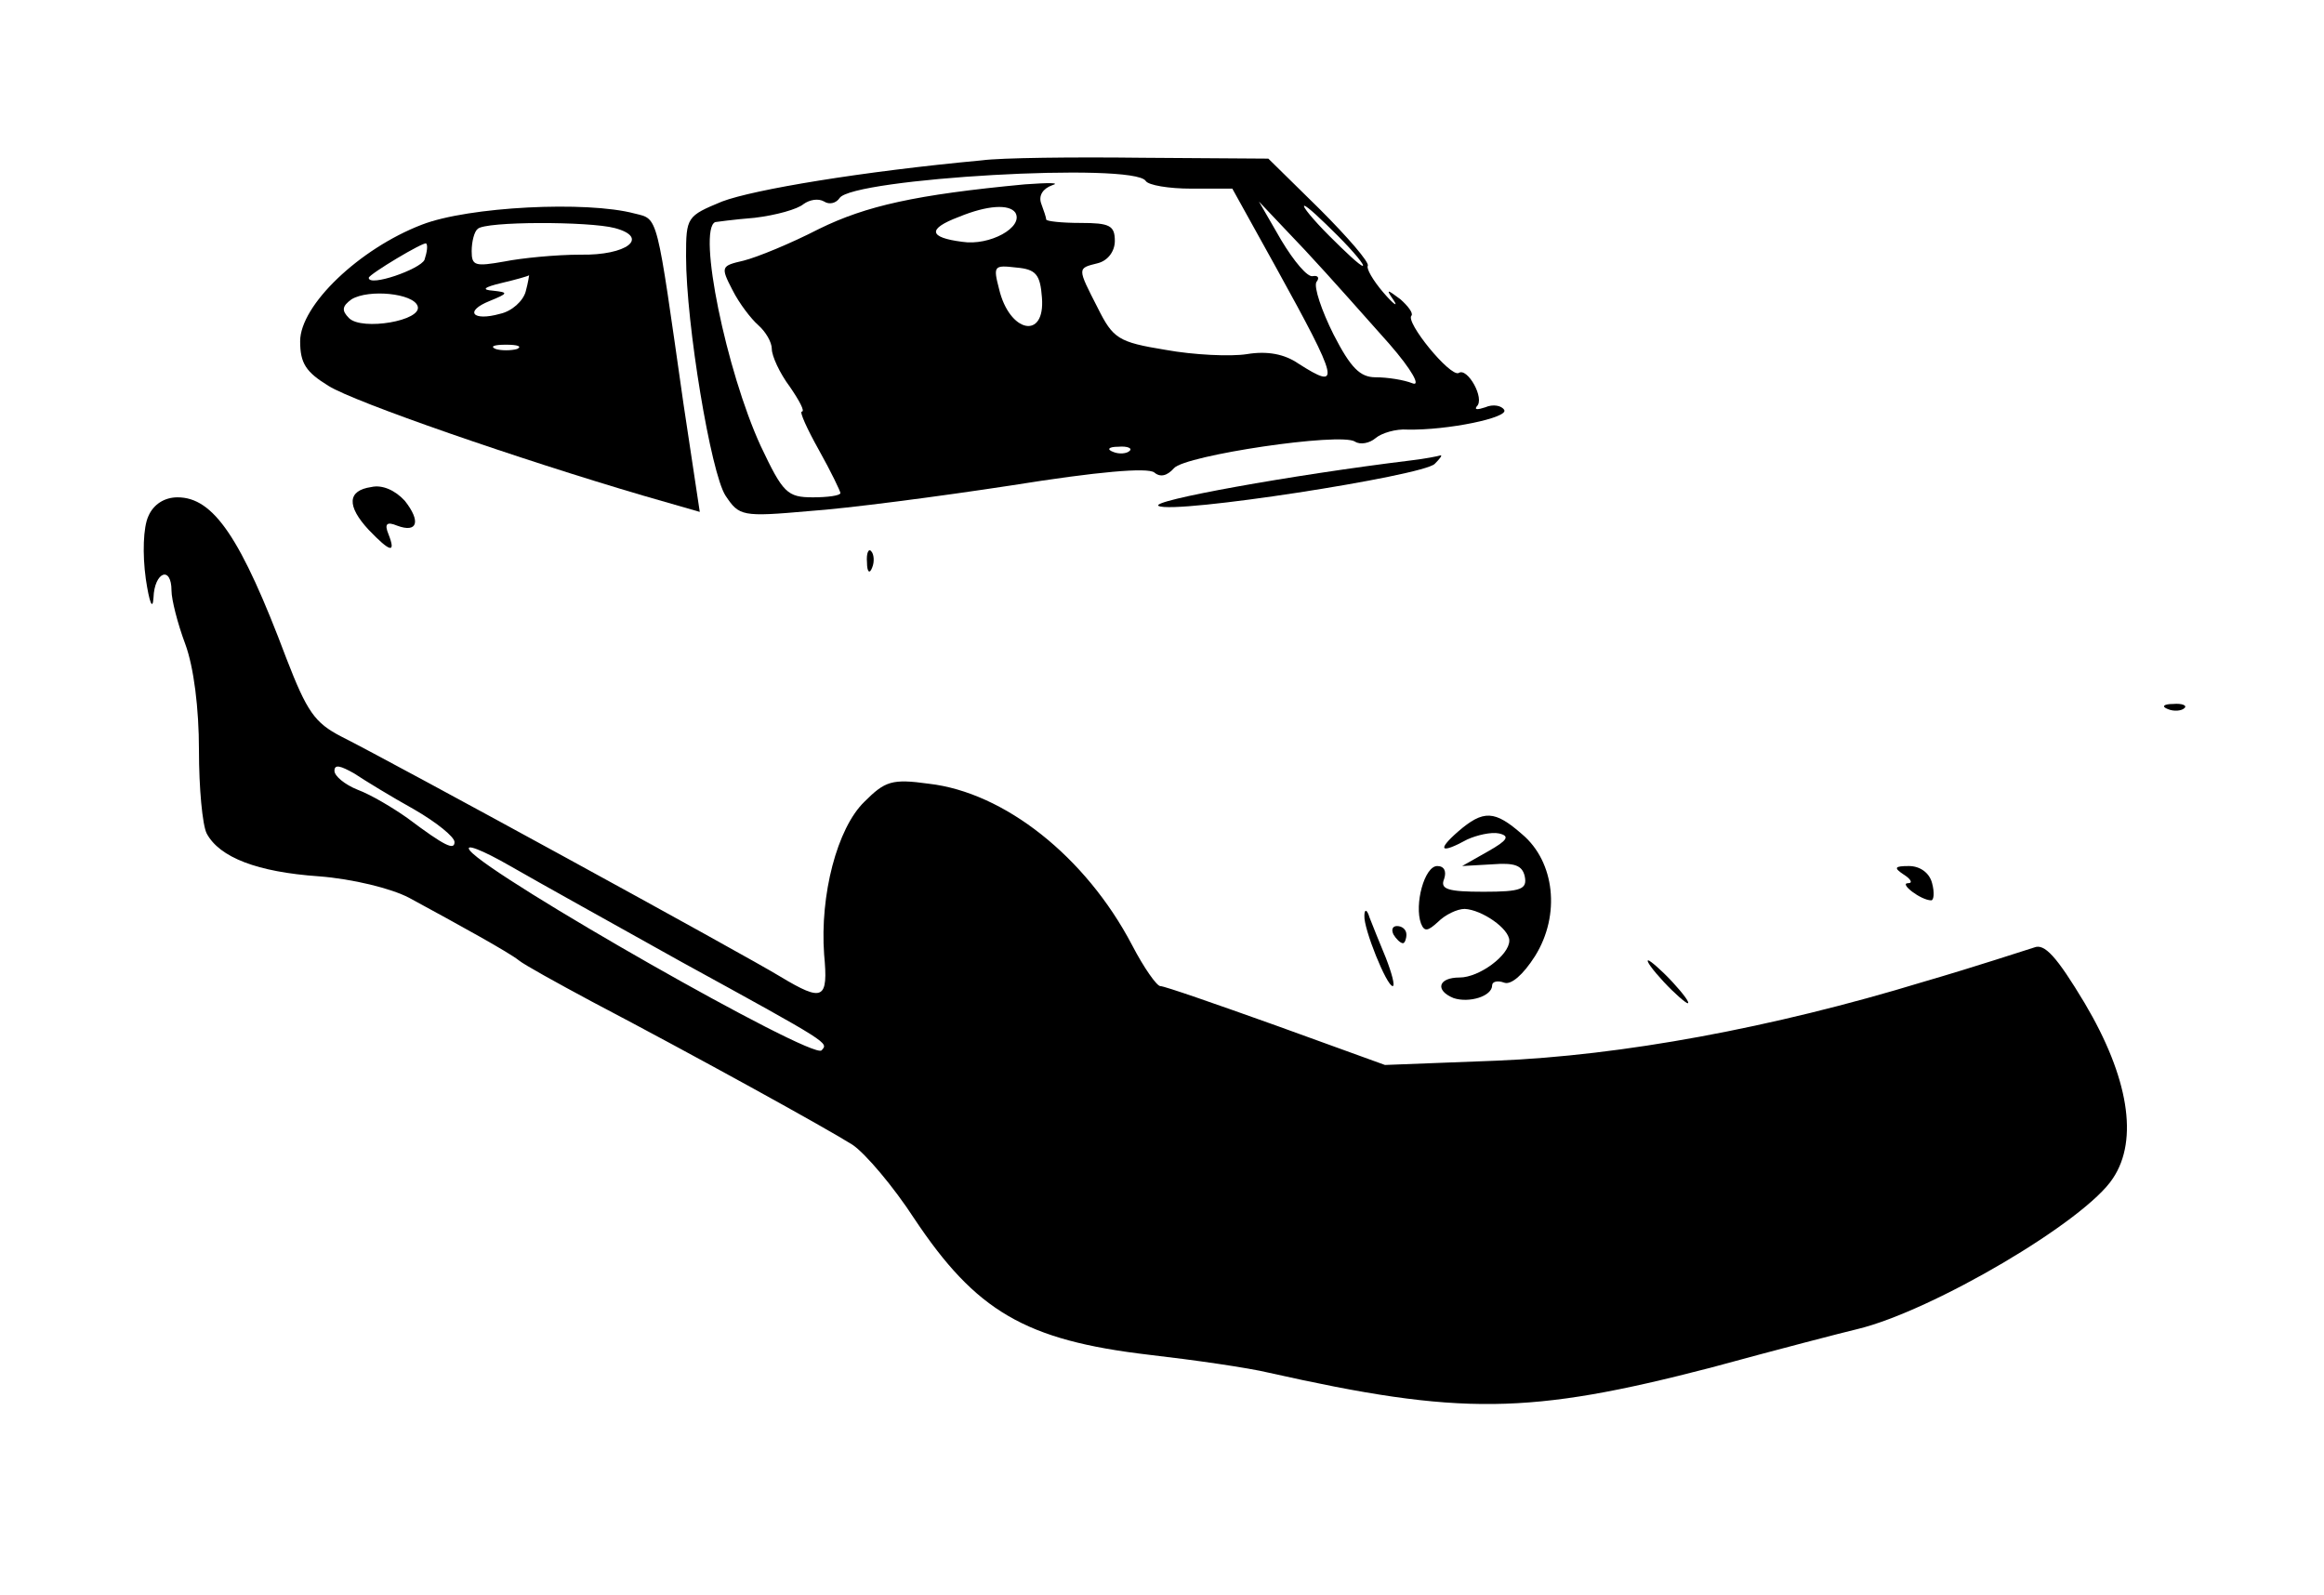 <?xml version="1.0" standalone="no"?>
<!DOCTYPE svg PUBLIC "-//W3C//DTD SVG 20010904//EN"
 "http://www.w3.org/TR/2001/REC-SVG-20010904/DTD/svg10.dtd">
<svg version="1.0" xmlns="http://www.w3.org/2000/svg"
 width="271pt" height="186pt" viewBox="0 0 271 186"
 preserveAspectRatio="xMidYMid meet">

<g transform="translate(0,186) scale(0.1,-0.1)"
fill="#000000" stroke="none">
<path d="M1145 1673 c-140 -13 -266 -34 -303 -48 -41 -17 -42 -18 -42 -64 0
-79 29 -253 46 -279 16 -24 19 -25 98 -18 44 3 151 17 236 30 100 16 158 21
166 15 7 -6 15 -4 23 5 13 15 194 42 211 31 6 -4 17 -2 24 4 7 6 24 11 37 10
47 -1 119 14 113 23 -3 5 -13 7 -22 3 -9 -3 -13 -3 -10 1 10 9 -11 46 -21 39
-10 -5 -63 60 -55 67 2 3 -4 11 -13 19 -16 12 -17 12 -8 -1 6 -9 0 -5 -12 9
-12 14 -20 28 -18 31 2 4 -23 33 -56 66 l-60 59 -147 1 c-81 1 -165 0 -187 -3z
m191 -24 c3 -5 27 -9 53 -9 l48 0 51 -92 c74 -134 76 -144 26 -112 -16 11 -36
15 -60 11 -19 -3 -62 -1 -95 5 -55 9 -61 13 -79 49 -24 47 -24 46 0 52 12 3
20 14 20 26 0 18 -6 21 -40 21 -22 0 -40 2 -40 4 0 2 -3 11 -6 19 -3 9 2 17
13 21 10 3 -4 3 -32 1 -127 -12 -185 -25 -240 -52 -33 -17 -72 -33 -88 -37
-26 -6 -27 -7 -13 -34 8 -16 22 -34 30 -41 9 -8 16 -20 16 -28 0 -8 9 -28 21
-44 11 -16 18 -29 14 -29 -3 0 6 -20 20 -45 14 -25 25 -48 25 -50 0 -3 -15 -5
-32 -5 -30 0 -35 5 -61 60 -40 87 -74 252 -53 261 0 0 21 3 46 5 25 3 50 10
57 16 7 5 17 7 24 3 6 -4 14 -2 18 4 15 23 343 42 357 20z m-152 -37 c10 -17
-30 -39 -62 -34 -39 5 -41 15 -4 29 34 14 59 15 66 5z m436 -153 c27 -31 37
-50 27 -46 -10 4 -29 7 -43 7 -18 0 -29 11 -49 50 -14 28 -23 55 -20 61 4 5 2
8 -4 7 -6 -2 -22 17 -37 42 l-26 45 54 -57 c29 -31 73 -81 98 -109z m-60 126
c19 -19 32 -35 29 -35 -3 0 -20 16 -39 35 -19 19 -32 35 -29 35 3 0 20 -16 39
-35z m-345 -72 c4 -50 -38 -41 -50 10 -7 27 -6 28 20 25 23 -2 28 -8 30 -35z
m102 -179 c-3 -3 -12 -4 -19 -1 -8 3 -5 6 6 6 11 1 17 -2 13 -5z"/>
<path d="M492 1598 c-73 -28 -142 -94 -142 -136 0 -26 7 -36 33 -52 30 -19
224 -86 367 -128 l66 -19 -19 126 c-32 224 -29 215 -57 222 -56 15 -194 8
-248 -13z m225 -4 c41 -11 14 -32 -40 -31 -29 0 -69 -4 -89 -8 -34 -6 -38 -5
-38 12 0 11 3 23 7 26 8 9 130 9 160 1z m-222 -37 c-5 -11 -65 -32 -65 -21 0
4 65 43 67 40 2 -2 1 -10 -2 -19z m118 -37 c-3 -11 -16 -23 -30 -26 -32 -9
-42 3 -12 15 22 9 22 10 4 12 -14 1 -11 4 10 9 17 4 31 8 32 9 0 0 -1 -8 -4
-19z m-126 -17 c6 -17 -65 -29 -80 -14 -9 9 -8 14 3 22 20 12 72 7 77 -8z
m116 -50 c-7 -2 -19 -2 -25 0 -7 3 -2 5 12 5 14 0 19 -2 13 -5z"/>
<path d="M1645 1323 c-139 -17 -305 -47 -294 -53 18 -10 308 35 322 49 6 6 9
10 7 10 -3 -1 -18 -4 -35 -6z"/>
<path d="M433 1292 c-28 -4 -29 -22 -3 -50 25 -26 32 -28 23 -5 -5 12 -2 15
10 10 24 -9 28 5 9 29 -11 12 -26 19 -39 16z"/>
<path d="M173 1258 c-6 -13 -7 -44 -3 -73 4 -27 8 -38 9 -22 1 30 21 38 21 8
0 -10 7 -38 16 -62 10 -27 16 -75 16 -124 0 -44 4 -87 9 -97 15 -28 59 -45
131 -50 39 -3 84 -14 105 -25 59 -32 117 -64 128 -73 6 -5 44 -26 85 -48 120
-63 274 -148 304 -167 15 -10 48 -49 72 -86 72 -108 129 -142 274 -159 52 -6
115 -15 140 -21 223 -50 303 -49 515 6 77 21 154 41 171 45 87 21 266 126 298
176 30 45 18 118 -33 204 -33 55 -47 70 -59 65 -10 -3 -67 -22 -129 -40 -177
-54 -352 -86 -498 -92 l-130 -5 -127 46 c-70 25 -130 46 -135 46 -4 0 -19 21
-33 48 -54 103 -149 178 -237 188 -43 6 -51 3 -75 -21 -32 -31 -52 -109 -47
-178 5 -53 -1 -56 -51 -26 -39 24 -454 251 -512 280 -31 16 -40 29 -64 91 -53
141 -85 188 -127 188 -15 0 -28 -8 -34 -22z m310 -342 c26 -15 47 -32 47 -38
0 -10 -11 -5 -55 28 -17 12 -42 27 -58 33 -15 6 -27 16 -27 22 0 8 7 6 23 -3
12 -8 43 -27 70 -42z m312 -178 c175 -96 171 -94 163 -103 -11 -11 -385 202
-410 233 -7 9 14 1 47 -18 33 -19 123 -69 200 -112z"/>
<path d="M1011 1204 c0 -11 3 -14 6 -6 3 7 2 16 -1 19 -3 4 -6 -2 -5 -13z"/>
<path d="M2528 1033 c7 -3 16 -2 19 1 4 3 -2 6 -13 5 -11 0 -14 -3 -6 -6z"/>
<path d="M1700 890 c-25 -22 -20 -26 11 -9 11 5 28 9 37 7 13 -3 10 -8 -13
-21 l-30 -17 35 2 c26 2 35 -1 38 -14 3 -15 -4 -18 -48 -18 -42 0 -51 3 -46
15 3 9 0 15 -8 15 -15 0 -27 -45 -19 -67 4 -10 8 -9 20 2 8 8 22 15 31 15 20
-1 52 -23 52 -37 0 -17 -35 -43 -58 -43 -25 0 -29 -15 -7 -24 18 -6 45 2 45
15 0 4 6 6 14 3 8 -3 22 9 36 31 30 48 23 110 -15 142 -32 28 -45 29 -75 3z"/>
<path d="M2220 840 c8 -5 11 -10 5 -10 -11 0 15 -20 27 -20 3 0 4 9 1 20 -3
12 -14 20 -27 20 -17 0 -18 -2 -6 -10z"/>
<path d="M1591 792 c-1 -15 26 -82 33 -82 3 0 -1 15 -8 33 -7 17 -16 39 -19
47 -3 10 -6 10 -6 2z"/>
<path d="M1625 770 c3 -5 8 -10 11 -10 2 0 4 5 4 10 0 6 -5 10 -11 10 -5 0 -7
-4 -4 -10z"/>
<path d="M1940 715 c13 -14 26 -25 28 -25 3 0 -5 11 -18 25 -13 14 -26 25 -28
25 -3 0 5 -11 18 -25z"/>
</g>
</svg>
